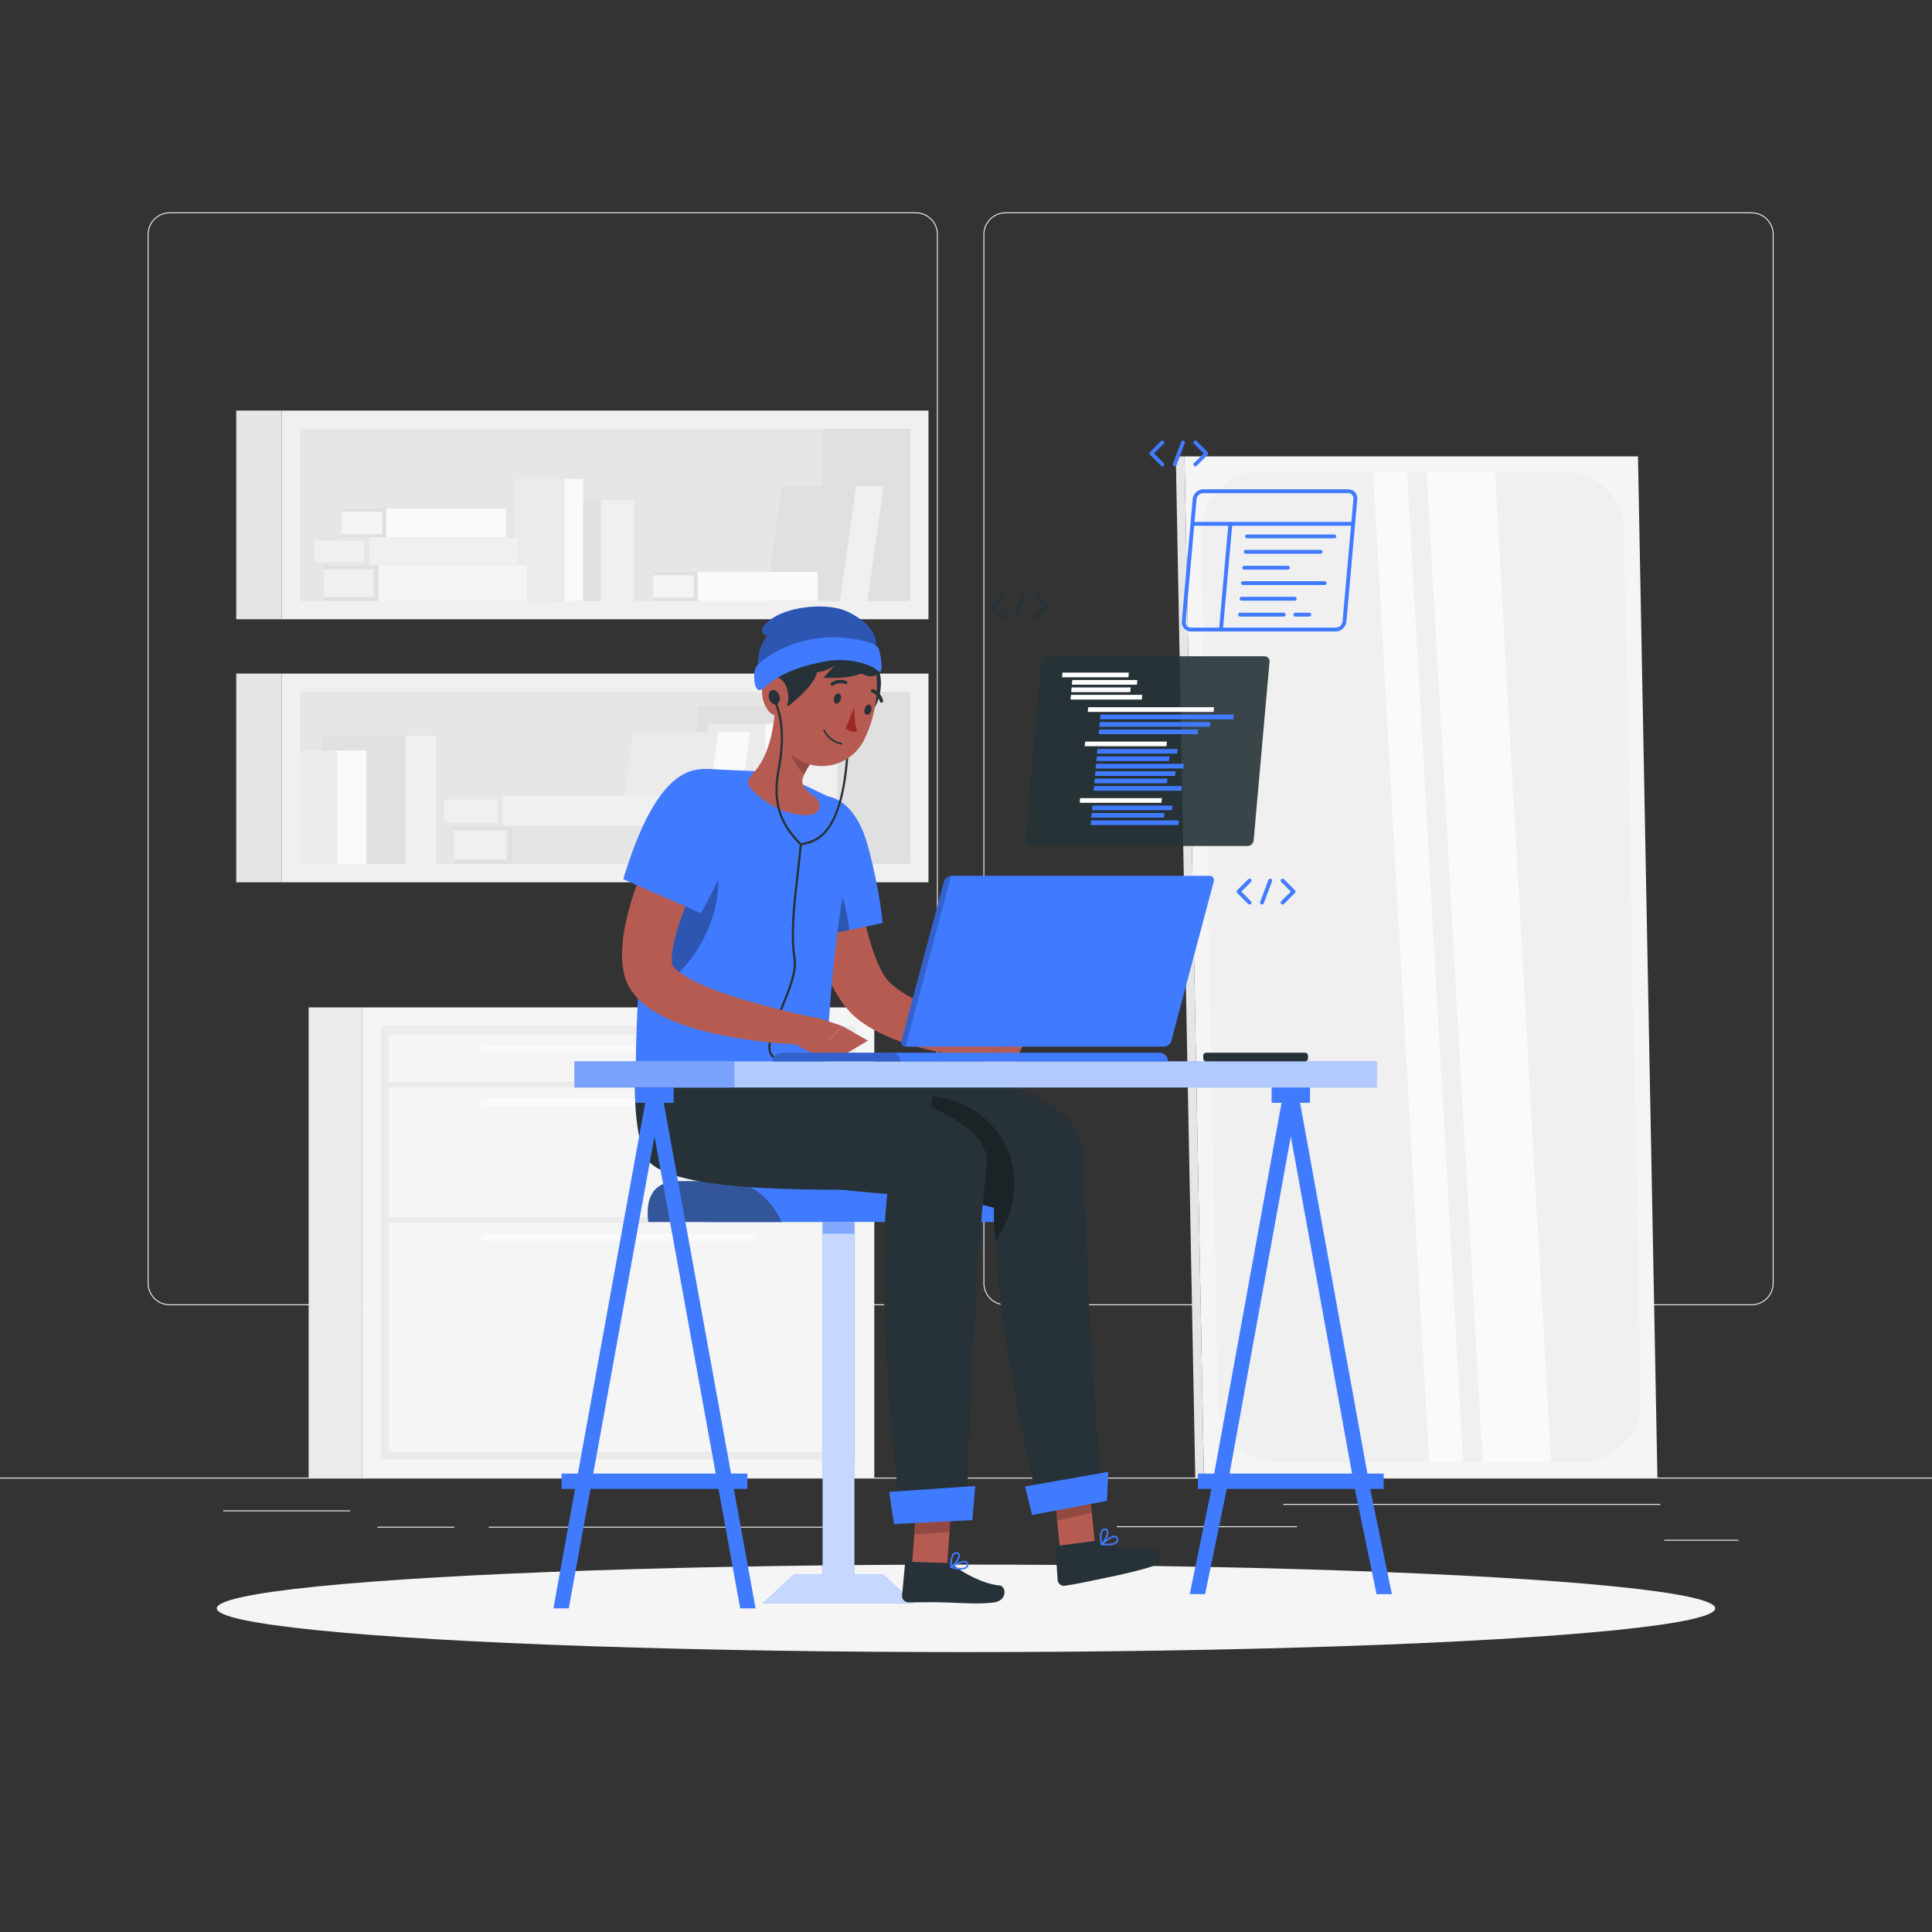 <?xml version="1.0" encoding="utf-8"?>
<!-- Generator: Adobe Illustrator 27.5.0, SVG Export Plug-In . SVG Version: 6.00 Build 0)  -->
<svg version="1.1" xmlns="http://www.w3.org/2000/svg" xmlns:xlink="http://www.w3.org/1999/xlink" x="0px" y="0px"
	 viewBox="0 0 500 500" style="enable-background:new 0 0 500 500;" xml:space="preserve">
<rect x="0" y="0" width="500" height="500" fill="#333333" stroke="none"/>
<g id="Background_Complete">
	<g>
		<rect y="382.398" style="fill:#EBEBEB;" width="500" height="0.25"/>
		<rect x="332.111" y="389.208" style="fill:#EBEBEB;" width="97.597" height="0.25"/>
		<rect x="289" y="394.986" style="fill:#EBEBEB;" width="46.667" height="0.25"/>
		<rect x="430.709" y="398.494" style="fill:#EBEBEB;" width="19.192" height="0.25"/>
		<rect x="126.473" y="395.111" style="fill:#EBEBEB;" width="92.527" height="0.25"/>
		<rect x="97.667" y="395.111" style="fill:#EBEBEB;" width="19.903" height="0.25"/>
		<rect x="57.792" y="390.888" style="fill:#EBEBEB;" width="32.862" height="0.25"/>
		<path style="fill:#EBEBEB;" d="M237.014,337.8H43.915c-3.147,0-5.708-2.561-5.708-5.708V60.66c0-3.147,2.561-5.708,5.708-5.708
			h193.099c3.146,0,5.707,2.561,5.707,5.708v271.432C242.721,335.239,240.16,337.8,237.014,337.8z M43.915,55.203
			c-3.01,0-5.458,2.448-5.458,5.458v271.432c0,3.01,2.448,5.458,5.458,5.458h193.099c3.009,0,5.457-2.448,5.457-5.458V60.66
			c0-3.009-2.448-5.458-5.457-5.458H43.915z"/>
		<path style="fill:#EBEBEB;" d="M453.31,337.8H260.212c-3.147,0-5.707-2.561-5.707-5.708V60.66c0-3.147,2.561-5.708,5.707-5.708
			H453.31c3.148,0,5.708,2.561,5.708,5.708v271.432C459.019,335.239,456.458,337.8,453.31,337.8z M260.212,55.203
			c-3.009,0-5.457,2.448-5.457,5.458v271.432c0,3.01,2.448,5.458,5.457,5.458H453.31c3.01,0,5.458-2.448,5.458-5.458V60.66
			c0-3.009-2.448-5.458-5.458-5.458H260.212z"/>
	</g>
	<g>
		<g>
			<rect x="79.875" y="260.717" style="fill:#EBEBEB;" width="13.778" height="121.682"/>
			
				<rect x="93.653" y="260.717" transform="matrix(-1 -1.224647e-16 1.224647e-16 -1 319.924 643.115)" style="fill:#F5F5F5;" width="132.618" height="121.682"/>
			
				<rect x="98.542" y="265.436" transform="matrix(-1 -1.224647e-16 1.224647e-16 -1 319.924 643.115)" style="fill:#EBEBEB;" width="122.84" height="112.243"/>
			<g>
				
					<rect x="100.542" y="267.658" transform="matrix(-1 -1.224647e-16 1.224647e-16 -1 319.924 547.612)" style="fill:#F5F5F5;" width="118.84" height="12.296"/>
				
					<rect x="100.542" y="281.454" transform="matrix(-1 -1.224647e-16 1.224647e-16 -1 319.924 596.464)" style="fill:#F5F5F5;" width="118.84" height="33.556"/>
				
					<rect x="100.542" y="316.51" transform="matrix(-1 -1.224647e-16 1.224647e-16 -1 319.924 692.241)" style="fill:#F5F5F5;" width="118.84" height="59.222"/>
			</g>
			<path style="fill:#FAFAFA;" d="M194.526,321.261h-69.128c-0.55,0-1-0.45-1-1l0,0c0-0.55,0.45-1,1-1h69.128c0.55,0,1,0.45,1,1l0,0
				C195.526,320.811,195.076,321.261,194.526,321.261z"/>
			<path style="fill:#FAFAFA;" d="M194.526,286.289h-69.128c-0.55,0-1-0.45-1-1l0,0c0-0.55,0.45-1,1-1h69.128c0.55,0,1,0.45,1,1l0,0
				C195.526,285.839,195.076,286.289,194.526,286.289z"/>
			<path style="fill:#FAFAFA;" d="M194.526,272.493h-69.128c-0.55,0-1-0.45-1-1l0,0c0-0.55,0.45-1,1-1h69.128c0.55,0,1,0.45,1,1l0,0
				C195.526,272.043,195.076,272.493,194.526,272.493z"/>
		</g>
		<g>
			<g>
				<g>
					
						<rect x="72.895" y="174.322" transform="matrix(-1 -1.224647e-16 1.224647e-16 -1 313.189 402.656)" style="fill:#F0F0F0;" width="167.4" height="54.011"/>
					
						<rect x="134.313" y="122.352" transform="matrix(-1.836970e-16 1 -1 -1.836970e-16 357.923 44.733)" style="fill:#E6E6E6;" width="44.563" height="157.953"/>
					
						<rect x="201.943" y="189.981" transform="matrix(-1.836970e-16 1 -1 -1.836970e-16 425.552 -22.897)" style="fill:#E0E0E0;" width="44.563" height="22.693"/>
					
						<rect x="40.01" y="195.449" transform="matrix(-1.836970e-16 1 -1 -1.836970e-16 268.344 134.312)" style="fill:#E6E6E6;" width="54.011" height="11.758"/>
				</g>
				<g>
					<g>
						
							<rect x="206.822" y="182.637" transform="matrix(-1 -1.224647e-16 1.224647e-16 -1 423.512 406.247)" style="fill:#F0F0F0;" width="9.868" height="40.972"/>
						<rect x="180.443" y="182.637" style="fill:#E0E0E0;" width="26.379" height="40.972"/>
					</g>
					<g>
						
							<rect x="198.061" y="187.324" transform="matrix(-1 -1.224647e-16 1.224647e-16 -1 401.681 410.934)" style="fill:#FAFAFA;" width="5.559" height="36.285"/>
						<rect x="183.2" y="187.324" style="fill:#EBEBEB;" width="14.861" height="36.285"/>
					</g>
					<g>
						<polygon style="fill:#FAFAFA;" points="181.147,223.609 189.382,223.609 194.129,189.416 185.894,189.416 						"/>
						<polygon style="fill:#EBEBEB;" points="181.147,223.609 159.132,223.609 163.879,189.416 185.894,189.416 						"/>
					</g>
					<g>
						
							<rect x="148.139" y="198.189" transform="matrix(-1.836970e-16 1 -1 -1.836970e-16 371.748 65.602)" style="fill:#E6E6E6;" width="9.868" height="40.972"/>
						
							<rect x="120.087" y="211.11" transform="matrix(-1.836970e-16 1 -1 -1.836970e-16 343.697 93.654)" style="fill:#E0E0E0;" width="9.868" height="15.131"/>
						
							<rect x="120.548" y="211.773" transform="matrix(-1.836970e-16 1 -1 -1.836970e-16 343.033 94.317)" style="fill:#F0F0F0;" width="7.62" height="13.805"/>
					</g>
					<g>
						
							<rect x="146.707" y="189.408" transform="matrix(-1.836970e-16 1 -1 -1.836970e-16 360.448 59.341)" style="fill:#F0F0F0;" width="7.694" height="40.972"/>
						
							<rect x="118.655" y="202.329" transform="matrix(-1.836970e-16 1 -1 -1.836970e-16 332.397 87.392)" style="fill:#E6E6E6;" width="7.694" height="15.131"/>
						
							<rect x="118.868" y="202.992" transform="matrix(-1.836970e-16 1 -1 -1.836970e-16 331.733 88.056)" style="fill:#F0F0F0;" width="5.941" height="13.805"/>
					</g>
					<g>
						
							<rect x="104.844" y="190.414" transform="matrix(-1 -1.224647e-16 1.224647e-16 -1 217.683 414.023)" style="fill:#F0F0F0;" width="7.995" height="33.196"/>
						<rect x="83.472" y="190.414" style="fill:#E0E0E0;" width="21.372" height="33.196"/>
					</g>
					<g>
						
							<rect x="87.167" y="194.211" transform="matrix(-1 -1.224647e-16 1.224647e-16 -1 182.01 417.821)" style="fill:#FAFAFA;" width="7.676" height="29.398"/>
						<rect x="77.619" y="194.211" style="fill:#EBEBEB;" width="9.548" height="29.398"/>
					</g>
				</g>
			</g>
			<g>
				<g>
					<g>
						
							<rect x="72.895" y="106.256" transform="matrix(-1 -1.224647e-16 1.224647e-16 -1 313.189 266.523)" style="fill:#F0F0F0;" width="167.4" height="54.011"/>
						
							<rect x="134.313" y="54.285" transform="matrix(-1.836970e-16 1 -1 -1.836970e-16 289.856 -23.334)" style="fill:#E6E6E6;" width="44.563" height="157.953"/>
						
							<rect x="201.943" y="121.915" transform="matrix(-1.836970e-16 1 -1 -1.836970e-16 357.486 -90.963)" style="fill:#E0E0E0;" width="44.563" height="22.693"/>
						
							<rect x="40.01" y="127.383" transform="matrix(-1.836970e-16 1 -1 -1.836970e-16 200.277 66.246)" style="fill:#E6E6E6;" width="54.011" height="11.758"/>
					</g>
				</g>
				<g>
					
						<rect x="155.482" y="129.495" transform="matrix(-1 -1.224647e-16 1.224647e-16 -1 319.553 285.038)" style="fill:#F0F0F0;" width="8.588" height="26.048"/>
					<rect x="142.736" y="129.495" style="fill:#E0E0E0;" width="12.746" height="26.048"/>
				</g>
				<g>
					
						<rect x="146.054" y="123.963" transform="matrix(-1 -1.224647e-16 1.224647e-16 -1 296.947 279.506)" style="fill:#FAFAFA;" width="4.838" height="31.58"/>
					<rect x="133.12" y="123.963" style="fill:#EBEBEB;" width="12.934" height="31.58"/>
				</g>
				<g>
					<polygon style="fill:#F0F0F0;" points="217.362,155.543 224.53,155.543 228.661,125.783 221.493,125.783 					"/>
					<polygon style="fill:#E0E0E0;" points="217.362,155.543 198.202,155.543 202.333,125.783 221.493,125.783 					"/>
				</g>
				<g>
					
						<rect x="112.49" y="131.715" transform="matrix(-1.836970e-16 1 -1 -1.836970e-16 268.033 33.803)" style="fill:#F5F5F5;" width="9.25" height="38.407"/>
					
						<rect x="86.194" y="143.826" transform="matrix(-1.836970e-16 1 -1 -1.836970e-16 241.737 60.099)" style="fill:#E0E0E0;" width="9.25" height="14.184"/>
					
						<rect x="86.626" y="144.448" transform="matrix(-1.836970e-16 1 -1 -1.836970e-16 241.115 60.721)" style="fill:#F0F0F0;" width="7.143" height="12.94"/>
				</g>
				<g>
					
						<rect x="111.713" y="119.815" transform="matrix(-1.836970e-16 1 -1 -1.836970e-16 250.794 19.889)" style="fill:#FAFAFA;" width="7.479" height="31.053"/>
					
						<rect x="90.452" y="129.607" transform="matrix(-1.836970e-16 1 -1 -1.836970e-16 229.533 41.149)" style="fill:#E0E0E0;" width="7.479" height="11.468"/>
					
						<rect x="90.801" y="130.11" transform="matrix(-1.836970e-16 1 -1 -1.836970e-16 229.03 41.652)" style="fill:#F5F5F5;" width="5.775" height="10.463"/>
				</g>
				<g>
					
						<rect x="192.335" y="136.243" transform="matrix(-1.836970e-16 1 -1 -1.836970e-16 347.844 -44.304)" style="fill:#FAFAFA;" width="7.479" height="31.053"/>
					
						<rect x="171.074" y="146.036" transform="matrix(-1.836970e-16 1 -1 -1.836970e-16 326.583 -23.044)" style="fill:#E0E0E0;" width="7.479" height="11.468"/>
					
						<rect x="171.423" y="146.539" transform="matrix(-1.836970e-16 1 -1 -1.836970e-16 326.081 -22.541)" style="fill:#F5F5F5;" width="5.775" height="10.463"/>
				</g>
				<g>
					
						<rect x="111.147" y="123.484" transform="matrix(-1.836970e-16 1 -1 -1.836970e-16 257.44 27.934)" style="fill:#F0F0F0;" width="7.212" height="38.407"/>
					
						<rect x="84.852" y="135.595" transform="matrix(-1.836970e-16 1 -1 -1.836970e-16 231.145 54.229)" style="fill:#E6E6E6;" width="7.212" height="14.184"/>
					
						<rect x="85.051" y="136.217" transform="matrix(-1.836970e-16 1 -1 -1.836970e-16 230.523 54.851)" style="fill:#F0F0F0;" width="5.569" height="12.94"/>
				</g>
			</g>
		</g>
		<g>
			<g>
				<polygon style="fill:#F5F5F5;" points="306.544,118.111 423.907,118.111 428.939,382.398 311.577,382.398 				"/>
				<path style="fill:#F0F0F0;" d="M424.563,362.696l-4.294-225.47c-0.16-8.394-7.01-15.115-15.406-15.115h-78.538
					c-8.625,0-15.57,7.079-15.406,15.702l4.293,225.47c0.16,8.394,7.01,15.115,15.406,15.115h78.538
					C417.782,378.398,424.728,371.32,424.563,362.696z"/>
				<polygon style="fill:#E6E6E6;" points="306.544,118.111 304.298,118.111 309.331,382.398 311.577,382.398 				"/>
			</g>
			<polygon style="fill:#FAFAFA;" points="369.227,122.111 386.894,122.111 401.395,378.398 383.728,378.398 			"/>
			<polygon style="fill:#FAFAFA;" points="355.347,122.111 364.18,122.111 378.681,378.398 369.848,378.398 			"/>
		</g>
	</g>
</g>
<g id="Background_Simple" style="display:none;">
	<g style="display:inline;">
		<path style="fill:#407BFF;" d="M273.476,179.721C225.192,147.856,143.467,72.43,96.857,148.925
			c-46.268,75.934,48.617,159.444,107.523,179.88c59.549,20.659,217.902,9.183,201.722-81.658
			C394.969,184.646,326.809,214.918,273.476,179.721z"/>
		<path style="opacity:0.9;fill:#FFFFFF;" d="M273.476,179.721C225.192,147.856,143.467,72.43,96.857,148.925
			c-46.268,75.934,48.617,159.444,107.523,179.88c59.549,20.659,217.902,9.183,201.722-81.658
			C394.969,184.646,326.809,214.918,273.476,179.721z"/>
	</g>
</g>
<g id="Shadow_1_">
	<ellipse id="_x3C_Path_x3E__24_" style="fill:#F5F5F5;" cx="250" cy="416.238" rx="193.889" ry="11.323"/>
</g>
<g id="Character_1_">
	<g>
		<g>
			<g>
				<path style="fill:#407BFF;" d="M182.309,316.237h86.193l0,0c-3.003-6.539-8.47-10.551-14.376-10.551h-66.971L182.309,316.237z"
					/>
				<g>
					<path style="fill:#407BFF;" d="M167.785,316.237h34.522l0,0c-3.003-6.539-8.47-10.551-14.376-10.551h-12.218
						C169.808,305.686,166.883,309.098,167.785,316.237L167.785,316.237z"/>
					<path style="opacity:0.5;fill:#263238;" d="M167.785,316.237h34.522l0,0c-3.003-6.539-8.47-10.551-14.376-10.551h-12.218
						C169.808,305.686,166.883,309.098,167.785,316.237L167.785,316.237z"/>
				</g>
			</g>
			<g>
				<polygon style="fill:#407BFF;" points="228.592,407.504 221.111,407.504 221.111,316.237 212.902,316.237 212.902,407.504 
					205.421,407.504 197.365,414.96 212.902,414.96 221.111,414.96 236.649,414.96 				"/>
				<polygon style="opacity:0.7;fill:#FFFFFF;" points="228.592,407.504 221.111,407.504 221.111,316.237 212.902,316.237 
					212.902,407.504 205.421,407.504 197.365,414.96 212.902,414.96 221.111,414.96 236.649,414.96 				"/>
			</g>
			<rect x="212.902" y="316.237" style="opacity:0.5;fill:#407BFF;" width="8.21" height="3.065"/>
		</g>
		<g>
			<g>
				<g>
					<g>
						<polygon style="fill:#B55B52;" points="274.714,404.947 283.683,402.678 281.553,381.161 272.584,383.43 						"/>
						<path style="fill:#263238;" d="M284.066,398.715l-10.298,1.328c-0.375,0.048-0.624,0.345-0.599,0.714l0.552,8.212
							c0.057,0.852,0.953,1.549,1.815,1.423c3.577-0.524,5.052-0.912,9.528-1.82c2.753-0.559,9.33-1.926,13.006-3.168
							c3.595-1.215,2.342-4.842,0.674-4.644c-3.951,0.471-10.174,0.013-13.025-1.686
							C285.203,398.768,284.614,398.644,284.066,398.715z"/>
						<g>
							<polygon style="opacity:0.2;" points="272.582,383.436 281.555,381.166 282.577,391.528 273.573,393.487 							"/>
						</g>
						<path style="fill:#263238;" d="M213.958,275.543c0,0,66.474-2.228,66.691,24.275c0.312,38.095,4.455,85.385,4.455,85.385
							l-16.746,2.477c0,0-11.355-45.394-11.142-75.131c-18.696-5.278-67.238-1.839-72.953-17.333
							c-4.675-12.675-2.232-19.673-2.232-19.673H213.958z"/>
						<path style="opacity:0.3;" d="M241.254,283.713c0,0-2.018,15.158,4.902,26.845c4.263,0.512,8.049,1.137,11.062,1.99
							c-0.023,2.763,0.148,5.661,0.466,8.652C268.803,304.624,259.699,285.797,241.254,283.713z"/>
						<polygon style="fill:#407BFF;" points="267.103,392.081 286.492,388.426 286.81,380.914 265.294,384.696 						"/>
						<path style="fill:#407BFF;" d="M287.521,399.892c-0.846,0.109-1.806,0.056-2.485-0.013c-0.085-0.008-0.156-0.066-0.183-0.146
							c-0.026-0.081-0.003-0.17,0.06-0.227c0.267-0.241,2.633-2.35,3.809-2.055c0.273,0.068,0.472,0.255,0.576,0.541
							c0.171,0.471,0.132,0.873-0.118,1.194C288.862,399.594,288.231,399.801,287.521,399.892z M285.584,399.494
							c1.682,0.115,2.883-0.091,3.256-0.572c0.155-0.199,0.172-0.455,0.053-0.783c-0.055-0.151-0.142-0.237-0.275-0.27
							C287.985,397.711,286.56,398.68,285.584,399.494z"/>
						<path style="fill:#407BFF;" d="M285.085,399.879c-0.033,0.004-0.068,0.001-0.101-0.011c-0.07-0.025-0.121-0.084-0.137-0.157
							c-0.023-0.111-0.569-2.721,0.241-3.731c0.218-0.272,0.51-0.411,0.867-0.415c0.428-0.004,0.733,0.191,0.858,0.547
							c0.34,0.973-0.78,3.062-1.623,3.724C285.159,399.859,285.123,399.874,285.085,399.879z M285.859,396.002
							c-0.177,0.023-0.32,0.104-0.435,0.247c-0.484,0.603-0.364,2.122-0.226,2.99c0.71-0.776,1.432-2.347,1.209-2.985
							c-0.042-0.122-0.132-0.261-0.448-0.258C285.924,395.995,285.891,395.998,285.859,396.002z"/>
					</g>
					<g>
						<polygon style="fill:#B55B52;" points="235.919,406.927 245.088,405.762 246.589,383.995 237.42,385.16 						"/>
						<path style="fill:#263238;" d="M245.298,404.499l-10.379-0.328c-0.378-0.012-0.671,0.241-0.705,0.609l-0.763,8.195
							c-0.079,0.85,0.695,1.681,1.565,1.694c3.615,0.052,5.348-0.106,9.912,0.039c2.808,0.089,8.332,0.506,12.181,0.022
							c3.765-0.474,3.26-4.279,1.585-4.416c-3.966-0.325-9.281-3.065-11.824-5.196C246.412,404.733,245.85,404.517,245.298,404.499z
							"/>
						<path style="fill:#407BFF;" d="M248.522,406.212c-0.853-0.027-1.792-0.233-2.451-0.408c-0.082-0.021-0.144-0.09-0.157-0.174
							c-0.013-0.085,0.024-0.168,0.095-0.214c0.302-0.196,2.973-1.901,4.087-1.422c0.258,0.111,0.425,0.327,0.482,0.625
							c0.094,0.493-0.009,0.883-0.307,1.16C249.893,406.131,249.237,406.235,248.522,406.212z M246.672,405.511
							c1.642,0.381,2.861,0.369,3.306-0.046c0.184-0.172,0.242-0.422,0.177-0.764c-0.03-0.158-0.103-0.257-0.228-0.31
							C249.327,404.133,247.765,404.862,246.672,405.511z"/>
						<path style="fill:#407BFF;" d="M246.119,405.811c-0.034-0.001-0.067-0.01-0.098-0.027c-0.065-0.036-0.106-0.103-0.11-0.177
							c-0.005-0.113-0.129-2.776,0.832-3.645c0.259-0.234,0.569-0.325,0.922-0.272c0.424,0.065,0.694,0.305,0.76,0.676
							c0.181,1.014-1.258,2.899-2.195,3.418C246.195,405.804,246.157,405.812,246.119,405.811z M247.5,402.107
							c-0.179-0.006-0.333,0.052-0.468,0.175c-0.574,0.518-0.697,2.037-0.699,2.915c0.825-0.653,1.788-2.089,1.669-2.754
							c-0.022-0.127-0.089-0.279-0.401-0.326C247.565,402.111,247.532,402.108,247.5,402.107z"/>
						<g>
							<polygon style="opacity:0.2;" points="237.418,385.166 246.59,384 245.727,396.448 236.585,397.162 							"/>
						</g>
						<path style="fill:#263238;" d="M191.393,275.543c0,0,66.372,6.275,63.955,26.253c-3.486,28.814-5.21,90.916-5.21,90.916
							l-16.916,0.665c0,0-7.169-56.013-3.46-85.519c-17.176,0-59.224,1.236-63.058-9.113c-3.387-9.143-2.179-23.202-2.179-23.202
							H191.393z"/>
						<polygon style="fill:#407BFF;" points="231.354,394.418 251.656,393.412 252.386,384.576 230.122,386.113 						"/>
					</g>
					<g>
						<path style="fill:#B55B52;" d="M220.085,215.831l0.565,4.597c0.2,1.56,0.421,3.121,0.662,4.675
							c0.5,3.106,0.992,6.206,1.624,9.245c0.594,3.045,1.31,6.037,2.135,8.901c0.814,2.854,1.819,5.611,2.974,7.848
							c0.568,1.105,1.199,2.065,1.727,2.663c0.097,0.12,0.31,0.325,0.517,0.525c0.189,0.201,0.429,0.395,0.655,0.594
							c0.46,0.393,0.967,0.789,1.506,1.182c2.165,1.566,4.795,2.971,7.537,4.267c5.499,2.573,11.612,4.716,17.578,6.695
							l-1.084,6.855c-3.508-0.117-6.821-0.477-10.214-1.022c-1.689-0.265-3.374-0.587-5.059-0.969
							c-1.688-0.372-3.376-0.798-5.06-1.309c-3.38-0.999-6.755-2.279-10.158-4.158c-0.852-0.466-1.702-0.99-2.545-1.584
							c-0.422-0.299-0.844-0.588-1.264-0.934c-0.417-0.329-0.83-0.651-1.312-1.11c-1.798-1.71-3.042-3.469-4.114-5.189
							c-2.097-3.451-3.433-6.847-4.623-10.214c-1.168-3.37-2.056-6.729-2.853-10.077c-0.755-3.356-1.423-6.699-1.92-10.06
							c-0.257-1.679-0.491-3.359-0.703-5.044c-0.223-1.705-0.379-3.331-0.525-5.157L220.085,215.831z"/>
						<g>
							<path style="fill:#407BFF;" d="M206.065,209.153c6.786-6.557,15.15-2.686,18.486,9.593c3.337,12.279,3.857,20.14,3.857,20.14
								l-21.488,4.445C203.014,231.61,199.116,215.868,206.065,209.153z"/>
						</g>
						<path style="opacity:0.3;" d="M212.985,222.565c-1.535-1.387-5.9,4.809-8.561,12.472c0.75,2.865,1.615,5.684,2.49,8.299
							l12.926-2.671C218.806,233.024,216.43,225.669,212.985,222.565z"/>
						<path style="fill:#B55B52;" d="M256.245,265.251l5.114,0.324l-4.085,9.391c0,0-8.831-0.201-8.649-4.549l1.595-2.077
							C251.588,266.557,253.813,265.417,256.245,265.251z"/>
						<polygon style="fill:#B55B52;" points="266.937,266.328 262.525,274.966 257.274,274.966 261.359,265.575 						"/>
					</g>
					<path style="fill:#407BFF;" d="M206.862,202.577l-10.299-2.938l-13.246-0.626c-4.132-0.195-7.867,2.4-9.157,6.33
						c-2.526,7.695-4.848,18.843-6.54,28.463c-1.898,10.788-2.886,27-3.094,41.736h49.433c1.128-30.73,5.039-48.9,6.774-58.954
						c0.699-4.051-1.383-8.063-5.094-9.831L206.862,202.577z"/>
					<path style="opacity:0.3;" d="M172.581,210.673c-1.91,7.037-3.627,15.563-4.957,23.135c-1.114,6.367-1.921,14.609-2.433,23.328
						c8.144-0.803,17.144-10.182,20.032-22.814C188.032,222.043,181.391,209.185,172.581,210.673z"/>
					<path style="fill:#B55B52;" d="M200.669,182.908l4.003,6.11l5.447,8.327c-0.373,0.195-1.206,1.502-1.684,2.465
						c-0.995,2.005-1.817,3.506,2.393,6.376c0.901,0.615,1.469,1.69,1.264,2.762c-0.248,1.3-1.546,2.564-6.091,1.762
						c-5.264-0.929-8.786-3.712-11.406-6.331c-1.514-1.514-1.166-2.654,0.292-4.222
						C199.019,195.717,200.256,188.626,200.669,182.908z"/>
					<path style="opacity:0.2;" d="M208.779,195.298l-3.342-5.935c-0.068,0.148-0.148,0.318-0.227,0.489
						c-0.262,0.637-0.523,1.432-0.716,2.274c-0.614,2.637,1.432,6.4,3.683,8.197c0.091-0.17,0.17-0.341,0.262-0.511
						c0.421-0.864,1.137-2.001,1.546-2.365c0.045-0.046,0.091-0.08,0.136-0.103L208.779,195.298z"/>
					<path style="fill:#263238;" d="M207.251,218.817c-0.125,0-0.24-0.083-0.274-0.209c-0.041-0.151,0.048-0.308,0.2-0.349
						c0.21-0.057,0.449-0.109,0.712-0.167c3.622-0.789,12.104-2.637,11.332-35.177c-0.004-0.157,0.121-0.287,0.277-0.291
						c0.003,0,0.005,0,0.007,0c0.154,0,0.28,0.123,0.284,0.277c0.783,33.009-8.02,34.927-11.779,35.746
						c-0.253,0.055-0.482,0.104-0.684,0.16C207.301,218.814,207.276,218.817,207.251,218.817z"/>
					<path style="fill:#263238;" d="M227.566,173.846c-1.458-4.351-6.7-1.453-6.7-1.453s-0.063,9.128,2.743,11.463
						C226.415,186.191,229.042,178.25,227.566,173.846z"/>
					<path style="fill:#B55B52;" d="M202.08,172.092c-1.608,9.056-3.004,14.26,0.347,20.071c5.041,8.741,16.913,7.694,21.164-0.61
						c3.826-7.474,5.813-21.028-1.966-26.976C213.962,158.718,203.688,163.036,202.08,172.092z"/>
					<path style="fill:#263238;" d="M200.373,177.417c-2.439,3.887,3.646,5.305,3.646,5.305s7.289-5.495,7.44-9.142
						C211.61,169.932,202.306,174.338,200.373,177.417z"/>
					<path style="fill:#263238;" d="M198.031,178.876c-1.2-0.954-2.519-4.807-1.512-8.154c1.007-3.347,4.228-7.011,7.133-5.811
						c1.074-3.095,15.916-6.89,20.879,0.026c5.777,8.05,2.751,12.194-2.058,9.069l-8.807-2.842L198.031,178.876z"/>
					<path style="fill:#263238;" d="M224.368,173.248c-2.349,2.786-11.262,2.147-11.262,2.147l2.925-3.194
						c0,0-2.388,2.12-6.758,1.867c-4.37-0.253-2.021-4.737-2.021-4.737S228.789,168.006,224.368,173.248z"/>
					<path style="fill:#B55B52;" d="M197.202,178.653c-0.098,2.174,0.721,4.199,1.827,5.511c1.662,1.973,4.225,0.4,4.819-2.062
						c0.534-2.216-0.158-5.637-2.334-6.697C199.368,174.36,197.314,176.167,197.202,178.653z"/>
					<g>
						<g>
							<path style="fill:#407BFF;" d="M196.331,172.9c-0.616-2.613,0.505-6.402,2.353-8.475c-0.821,0.189-3.399-1.326,1.332-4.484
								c4.731-3.158,14.558-3.99,19.447-1.59c9.58,4.702,6.926,10.255,6.926,10.255L196.331,172.9z"/>
							<path style="opacity:0.3;" d="M196.331,172.9c-0.616-2.613,0.505-6.402,2.353-8.475c-0.821,0.189-3.399-1.326,1.332-4.484
								c4.731-3.158,14.558-3.99,19.447-1.59c9.58,4.702,6.926,10.255,6.926,10.255L196.331,172.9z"/>
						</g>
						<path style="fill:#407BFF;" d="M196.519,178.604c1.657,0.052,3.269-4.956,17.337-7.484c5.688-1.022,11.637,0.804,13.293,2.439
							c1.656,1.635,0.884-3.749,0.282-5.675c-0.602-1.926-9.387-3.473-15.105-2.787c-9.905,1.189-15.852,6.245-16.672,7.511
							C194.834,173.875,195.003,178.556,196.519,178.604z"/>
					</g>
					<path style="fill:#263238;" d="M201.696,180.008c0.329,1.01,0.004,2.021-0.727,2.259c-0.73,0.238-1.589-0.388-1.918-1.398
						s-0.004-2.021,0.727-2.259C200.508,178.372,201.367,178.998,201.696,180.008z"/>
					<path style="fill:#263238;" d="M202.875,274.545c-1.713,0-2.854-0.462-3.488-1.413c-1.539-2.304,0.434-7.054,2.521-12.083
						c1.953-4.704,3.972-9.568,3.44-12.914c-1.011-6.365-0.079-14.402,0.821-22.175c0.296-2.559,0.577-4.978,0.788-7.323
						c-3.864-3.977-7.768-9.126-5.715-19.688c1.355-6.975,1.054-12.794-0.895-17.299c-0.063-0.144,0.004-0.311,0.148-0.374
						c0.143-0.064,0.311,0.003,0.374,0.148c1.996,4.611,2.31,10.544,0.932,17.633c-2.016,10.376,1.862,15.391,5.656,19.276
						c0.058,0.06,0.087,0.141,0.08,0.224c-0.213,2.393-0.499,4.858-0.801,7.468c-0.896,7.735-1.823,15.733-0.824,22.021
						c0.556,3.503-1.494,8.443-3.477,13.22c-2.027,4.885-3.943,9.499-2.573,11.55c0.521,0.78,1.507,1.16,3.016,1.16
						c0.157,0,0.284,0.127,0.284,0.284C203.159,274.418,203.032,274.545,202.875,274.545z"/>
					<path style="fill:#263238;" d="M215.888,180.473c-0.233,0.709-0.05,1.419,0.407,1.587c0.458,0.168,1.017-0.271,1.25-0.979
						c0.232-0.709,0.05-1.419-0.407-1.587C216.68,179.325,216.121,179.764,215.888,180.473z"/>
					<path style="fill:#263238;" d="M223.799,183.376c-0.233,0.709-0.05,1.419,0.407,1.587c0.458,0.168,1.017-0.271,1.249-0.979
						c0.233-0.709,0.05-1.419-0.407-1.587C224.591,182.228,224.031,182.667,223.799,183.376z"/>
					<path style="fill:#A02724;" d="M221.094,183c0,0-0.054,3.984,0.735,6.269c-1.419,0.516-2.984-0.705-2.984-0.705L221.094,183z"
						/>
					<path style="fill:#263238;" d="M216.855,192.455c-2.776-0.96-3.729-3.228-3.771-3.333c-0.046-0.112,0.008-0.239,0.12-0.285
						c0.112-0.046,0.239,0.008,0.285,0.12c0.011,0.026,1.093,2.609,4.296,3.304c0.119,0.025,0.193,0.142,0.167,0.261
						c-0.025,0.118-0.142,0.193-0.261,0.167C217.396,192.624,217.117,192.546,216.855,192.455z"/>
					<path style="fill:#263238;" d="M215.164,177.409c-0.063-0.034-0.119-0.084-0.161-0.149c-0.13-0.203-0.072-0.475,0.132-0.605
						c2.013-1.293,3.857-0.441,3.934-0.403c0.215,0.078,0.311,0.364,0.207,0.583c-0.104,0.218-0.364,0.311-0.583,0.207
						c-0.077-0.035-1.503-0.667-3.085,0.35C215.47,177.482,215.3,177.482,215.164,177.409z"/>
					<path style="fill:#263238;" d="M225.367,178.797c-0.008-0.071,0.001-0.145,0.031-0.217c0.093-0.223,0.349-0.33,0.572-0.237
						c2.21,0.917,2.56,2.919,2.573,3.003c0.059,0.221-0.122,0.464-0.361,0.502c-0.239,0.039-0.463-0.123-0.502-0.361
						c-0.015-0.083-0.309-1.615-2.045-2.336C225.482,179.089,225.385,178.95,225.367,178.797z"/>
					<g>
						<path style="fill:#B55B52;" d="M187.951,212.727c-0.831,1.505-1.738,3.214-2.604,4.836c-0.868,1.646-1.711,3.307-2.525,4.977
							c-1.652,3.326-3.203,6.685-4.61,10.034c-1.379,3.351-2.636,6.722-3.464,9.95c-0.404,1.606-0.712,3.181-0.84,4.56
							c-0.171,1.323,0.076,2.77-0.025,2.453c0.057,0.282,0.788,1.212,1.896,2.036c1.101,0.848,2.519,1.667,4.031,2.412
							c3.042,1.512,6.48,2.78,9.989,3.915c3.52,1.133,7.148,2.138,10.814,3.065c3.647,0.965,7.414,1.779,11.06,2.576l-0.683,6.906
							c-8.009-0.153-15.833-0.864-23.793-2.441c-3.975-0.804-7.959-1.805-12.023-3.361c-2.03-0.802-4.083-1.729-6.186-3.052
							c-2.068-1.342-4.352-3.023-6.164-6.156c-0.43-0.804-0.825-1.663-1.095-2.625c-0.065-0.226-0.144-0.504-0.186-0.691
							l-0.119-0.544c-0.084-0.369-0.131-0.711-0.191-1.067c-0.211-1.4-0.265-2.704-0.25-3.948c0.031-2.488,0.354-4.746,0.782-6.914
							c0.861-4.325,2.122-8.295,3.564-12.143c1.43-3.847,3.061-7.547,4.806-11.17c0.885-1.805,1.797-3.592,2.736-5.365
							c0.944-1.797,1.887-3.485,2.993-5.328L187.951,212.727z"/>
						<g>
							<path style="fill:#407BFF;" d="M180.385,199.166c9.329-1.419,13.908,6.58,9.52,18.524
								c-4.388,11.944-8.514,18.655-8.514,18.655l-20.094-8.815C164.897,215.711,170.832,200.619,180.385,199.166z"/>
						</g>
						<path style="fill:#B55B52;" d="M212.479,263.661l5.583,1.914l-7.408,7.071c0,0-9.057-3.243-7.202-7.18l2.276-1.296
							C207.68,263.058,210.173,262.87,212.479,263.661z"/>
						<polygon style="fill:#B55B52;" points="224.628,269.33 216.258,274.261 210.655,272.646 218.063,265.575 						"/>
					</g>
				</g>
			</g>
		</g>
	</g>
</g>
<g id="Desk">
	<g>
		<g>
			<g>
				<g>
					<rect x="148.666" y="274.68" style="fill:#407BFF;" width="207.622" height="6.759"/>
					<rect x="148.666" y="274.68" style="opacity:0.6;fill:#FFFFFF;" width="207.622" height="6.759"/>
				</g>
				
					<rect x="148.666" y="274.68" transform="matrix(-1 -1.224647e-16 1.224647e-16 -1 338.759 556.119)" style="opacity:0.5;fill:#407BFF;" width="41.426" height="6.759"/>
			</g>
			<g>
				<g>
					<path style="fill:#407BFF;" d="M300.063,272.436h-97.833c-1.234,0-2.244,1.009-2.244,2.244h102.322
						C302.308,273.445,301.298,272.436,300.063,272.436z"/>
				</g>
				<g>
					<path style="fill:#407BFF;" d="M313.029,226.666h-66.881c-0.818,0-1.658,0.663-1.876,1.481l-10.973,41.243
						c-0.218,0.818,0.269,1.481,1.087,1.481h66.881c0.818,0,1.658-0.663,1.875-1.481l10.973-41.243
						C314.334,227.33,313.847,226.666,313.029,226.666z"/>
					<path style="opacity:0.2;" d="M244.272,228.148l-10.973,41.243c-0.217,0.818,0.269,1.481,1.087,1.481l11.761-44.206
						C245.33,226.666,244.49,227.33,244.272,228.148z"/>
				</g>
				<path style="opacity:0.2;" d="M230.778,272.436h-28.547c-1.234,0-2.244,1.009-2.244,2.244h33.036
					C233.023,273.445,232.012,272.436,230.778,272.436z"/>
			</g>
		</g>
		<path style="fill:#407BFF;" d="M191.559,416.238h3.979l-5.612-30.902h3.494v-3.979h-4.217l-17.424-95.938h2.567v-3.979h-9.933
			v3.979h2.567l-17.424,95.938h-4.217v3.979h3.494l-5.612,30.902h3.979l5.612-30.902h33.135L191.559,416.238z M153.534,381.357
			l15.845-87.243l15.845,87.243H153.534z"/>
		<path style="fill:#407BFF;" d="M356.241,412.556h3.979l-5.612-27.22h3.494v-3.979h-4.217l-17.424-95.938h2.567v-3.979h-9.933
			v3.979h2.567l-17.424,95.938h-4.217v3.979h3.494l-5.612,27.22h3.979l5.612-27.22h33.135L356.241,412.556z M318.216,381.357
			l15.845-87.243l15.845,87.243H318.216z"/>
		<path style="fill:#263238;" d="M311.4,273.163v0.791c0,0.401,0.325,0.727,0.726,0.727h25.647c0.401,0,0.726-0.325,0.726-0.727
			v-0.791c0-0.401-0.325-0.727-0.726-0.727h-25.647C311.725,272.436,311.4,272.761,311.4,273.163z"/>
	</g>
</g>
<g id="Coding">
	<g>
		<g>
			<g>
				<path style="opacity:0.9;fill:#263238;" d="M266.604,218.942c-0.791,0-1.375-0.641-1.305-1.432l4.11-46.237
					c0.07-0.791,0.768-1.432,1.559-1.432h56.277c0.791,0,1.375,0.641,1.305,1.432l-4.11,46.237c-0.07,0.791-0.768,1.432-1.559,1.432
					H266.604z"/>
				<g>
					<polygon style="fill:#FFFFFF;" points="314.085,184.234 281.514,184.234 281.621,183.03 314.192,183.03 					"/>
					<polygon style="fill:#407BFF;" points="319.191,186.154 284.687,186.154 284.794,184.95 319.298,184.95 					"/>
					<polygon style="fill:#407BFF;" points="313.105,188.074 284.517,188.074 284.624,186.87 313.212,186.87 					"/>
					<polygon style="fill:#407BFF;" points="309.955,189.994 284.346,189.994 284.453,188.79 310.062,188.79 					"/>
					<polygon style="fill:#FFFFFF;" points="301.887,193.118 280.725,193.118 280.832,191.914 301.994,191.914 					"/>
					<polygon style="fill:#407BFF;" points="306.382,197.673 283.663,197.673 283.556,198.878 306.275,198.878 					"/>
					<polygon style="fill:#407BFF;" points="302.658,195.754 283.834,195.754 283.727,196.958 302.551,196.958 					"/>
					<polygon style="fill:#407BFF;" points="304.737,193.834 284.005,193.834 283.898,195.038 304.63,195.038 					"/>
					<polygon style="fill:#FFFFFF;" points="300.585,207.761 279.423,207.761 279.53,206.557 300.692,206.557 					"/>
					<polygon style="fill:#407BFF;" points="305.081,212.317 282.362,212.317 282.255,213.521 304.974,213.521 					"/>
					<polygon style="fill:#407BFF;" points="301.357,210.397 282.532,210.397 282.425,211.601 301.25,211.601 					"/>
					<polygon style="fill:#407BFF;" points="303.435,208.477 282.703,208.477 282.596,209.681 303.328,209.681 					"/>
					<polygon style="fill:#FFFFFF;" points="292.041,175.277 274.858,175.277 274.965,174.073 292.148,174.073 					"/>
					<polygon style="fill:#FFFFFF;" points="295.615,179.833 277.168,179.833 277.061,181.037 295.508,181.037 					"/>
					<polygon style="fill:#FFFFFF;" points="292.623,177.913 277.339,177.913 277.232,179.117 292.516,179.117 					"/>
					<polygon style="fill:#FFFFFF;" points="294.343,175.993 277.509,175.993 277.402,177.197 294.236,177.197 					"/>
					<polygon style="fill:#407BFF;" points="305.87,203.433 283.151,203.433 283.044,204.637 305.763,204.637 					"/>
					<polygon style="fill:#407BFF;" points="302.146,201.513 283.322,201.513 283.215,202.717 302.039,202.717 					"/>
					<polygon style="fill:#407BFF;" points="304.225,199.594 283.493,199.594 283.386,200.798 304.118,200.798 					"/>
				</g>
			</g>
		</g>
		<g>
			<path style="fill:#407BFF;" d="M345.717,163.421h-37.504c-0.687,0-1.313-0.27-1.76-0.759c-0.45-0.492-0.665-1.143-0.604-1.833
				l2.818-31.705c0.122-1.38,1.347-2.503,2.728-2.503h37.503c0.688,0,1.313,0.27,1.761,0.759c0.45,0.492,0.664,1.143,0.603,1.833
				l-2.818,31.705C348.322,162.298,347.098,163.421,345.717,163.421z M311.396,127.621c-0.877,0-1.654,0.714-1.732,1.592
				l-2.818,31.705c-0.036,0.407,0.086,0.787,0.345,1.069c0.256,0.28,0.62,0.434,1.023,0.434h37.504c0.877,0,1.654-0.714,1.732-1.592
				l2.818-31.705c0.036-0.407-0.086-0.787-0.344-1.069c-0.256-0.28-0.62-0.434-1.023-0.434H311.396z"/>
			<path style="fill:#407BFF;" d="M350.196,136.068h-41.6c-0.276,0-0.5-0.224-0.5-0.5c0-0.276,0.224-0.5,0.5-0.5h41.6
				c0.276,0,0.5,0.224,0.5,0.5C350.696,135.844,350.473,136.068,350.196,136.068z"/>
			<path style="fill:#407BFF;" d="M315.988,163.421c-0.015,0-0.03-0.001-0.045-0.002c-0.275-0.024-0.478-0.267-0.454-0.542
				l2.432-27.354c0.024-0.275,0.267-0.475,0.543-0.454c0.275,0.024,0.478,0.267,0.454,0.543l-2.432,27.354
				C316.462,163.226,316.244,163.421,315.988,163.421z"/>
			<g>
				<path style="fill:#407BFF;" d="M345.321,139.318h-22.585c-0.276,0-0.5-0.224-0.5-0.5c0-0.276,0.224-0.5,0.5-0.5h22.585
					c0.276,0,0.5,0.224,0.5,0.5C345.821,139.094,345.598,139.318,345.321,139.318z"/>
				<path style="fill:#407BFF;" d="M341.783,143.306h-19.401c-0.276,0-0.5-0.224-0.5-0.5c0-0.276,0.224-0.5,0.5-0.5h19.401
					c0.276,0,0.5,0.224,0.5,0.5C342.283,143.082,342.06,143.306,341.783,143.306z"/>
				<path style="fill:#407BFF;" d="M333.308,147.422h-11.293c-0.276,0-0.5-0.224-0.5-0.5c0-0.276,0.224-0.5,0.5-0.5h11.293
					c0.276,0,0.5,0.224,0.5,0.5C333.808,147.198,333.585,147.422,333.308,147.422z"/>
				<path style="fill:#407BFF;" d="M335.087,155.455h-13.786c-0.276,0-0.5-0.224-0.5-0.5s0.224-0.5,0.5-0.5h13.786
					c0.276,0,0.5,0.224,0.5,0.5S335.364,155.455,335.087,155.455z"/>
				<path style="fill:#407BFF;" d="M332.228,159.57h-11.292c-0.276,0-0.5-0.224-0.5-0.5s0.224-0.5,0.5-0.5h11.292
					c0.276,0,0.5,0.224,0.5,0.5S332.505,159.57,332.228,159.57z"/>
				<path style="fill:#407BFF;" d="M338.839,159.57h-3.619c-0.276,0-0.5-0.224-0.5-0.5s0.224-0.5,0.5-0.5h3.619
					c0.276,0,0.5,0.224,0.5,0.5S339.116,159.57,338.839,159.57z"/>
				<path style="fill:#407BFF;" d="M342.809,151.41h-21.148c-0.276,0-0.5-0.224-0.5-0.5c0-0.276,0.224-0.5,0.5-0.5h21.148
					c0.276,0,0.5,0.224,0.5,0.5C343.309,151.186,343.085,151.41,342.809,151.41z"/>
			</g>
		</g>
		<g>
			<path style="fill:#263238;" d="M268.137,160.311c-0.128,0-0.256-0.049-0.354-0.146c-0.195-0.195-0.195-0.512,0-0.707l2.495-2.495
				l-2.495-2.495c-0.195-0.195-0.195-0.512,0-0.707c0.195-0.195,0.512-0.195,0.707,0l2.848,2.848c0.195,0.195,0.195,0.512,0,0.707
				l-2.848,2.848C268.393,160.263,268.265,160.311,268.137,160.311z"/>
			<path style="fill:#263238;" d="M259.603,160.311c-0.128,0-0.256-0.049-0.354-0.146l-2.848-2.848
				c-0.195-0.195-0.195-0.512,0-0.707l2.848-2.848c0.195-0.195,0.512-0.195,0.707,0c0.195,0.195,0.195,0.512,0,0.707l-2.495,2.495
				l2.495,2.495c0.195,0.195,0.195,0.512,0,0.707C259.858,160.263,259.73,160.311,259.603,160.311z"/>
			<path style="fill:#263238;" d="M262.803,160.311c-0.059,0-0.118-0.01-0.175-0.032c-0.259-0.097-0.39-0.385-0.293-0.644
				l2.134-5.696c0.097-0.259,0.387-0.389,0.644-0.293c0.259,0.097,0.39,0.385,0.293,0.643l-2.134,5.696
				C263.196,160.188,263.006,160.311,262.803,160.311z"/>
		</g>
		<g>
			<path style="fill:#407BFF;" d="M331.929,234.095c-0.128,0-0.256-0.049-0.353-0.146c-0.195-0.195-0.195-0.512,0-0.707l2.495-2.495
				l-2.495-2.494c-0.195-0.195-0.195-0.512,0-0.707c0.195-0.195,0.512-0.195,0.707,0l2.848,2.848
				c0.094,0.094,0.146,0.221,0.146,0.354s-0.053,0.26-0.146,0.354l-2.848,2.848C332.185,234.046,332.057,234.095,331.929,234.095z"
				/>
			<path style="fill:#407BFF;" d="M323.395,234.095c-0.128,0-0.256-0.049-0.354-0.146l-2.848-2.848
				c-0.195-0.195-0.195-0.512,0-0.707l2.848-2.848c0.195-0.195,0.512-0.195,0.707,0c0.195,0.195,0.195,0.512,0,0.707l-2.494,2.494
				l2.494,2.495c0.195,0.195,0.195,0.512,0,0.707C323.65,234.046,323.522,234.095,323.395,234.095z"/>
			<path style="fill:#407BFF;" d="M326.595,234.095c-0.059,0-0.118-0.01-0.175-0.032c-0.259-0.097-0.39-0.385-0.293-0.644
				l2.134-5.696c0.097-0.258,0.386-0.389,0.644-0.293c0.259,0.097,0.39,0.385,0.293,0.644l-2.134,5.696
				C326.988,233.971,326.798,234.095,326.595,234.095z"/>
		</g>
		<g>
			<path style="fill:#407BFF;" d="M309.348,120.701c-0.128,0-0.256-0.049-0.354-0.146c-0.195-0.195-0.195-0.512,0-0.707l2.494-2.495
				l-2.494-2.495c-0.195-0.195-0.195-0.512,0-0.707c0.195-0.195,0.512-0.195,0.707,0l2.848,2.848c0.195,0.195,0.195,0.512,0,0.707
				l-2.848,2.848C309.604,120.652,309.476,120.701,309.348,120.701z"/>
			<path style="fill:#407BFF;" d="M300.814,120.701c-0.128,0-0.256-0.049-0.354-0.146l-2.848-2.848
				c-0.195-0.195-0.195-0.512,0-0.707l2.848-2.848c0.195-0.195,0.512-0.195,0.707,0c0.195,0.195,0.195,0.512,0,0.707l-2.495,2.495
				l2.495,2.495c0.195,0.195,0.195,0.512,0,0.707C301.069,120.652,300.941,120.701,300.814,120.701z"/>
			<path style="fill:#407BFF;" d="M304.014,120.701c-0.059,0-0.118-0.01-0.175-0.032c-0.259-0.097-0.39-0.385-0.293-0.644
				l2.134-5.696c0.097-0.259,0.387-0.388,0.644-0.293c0.259,0.097,0.39,0.385,0.293,0.644l-2.134,5.696
				C304.407,120.577,304.216,120.701,304.014,120.701z"/>
		</g>
	</g>
</g>
</svg>

